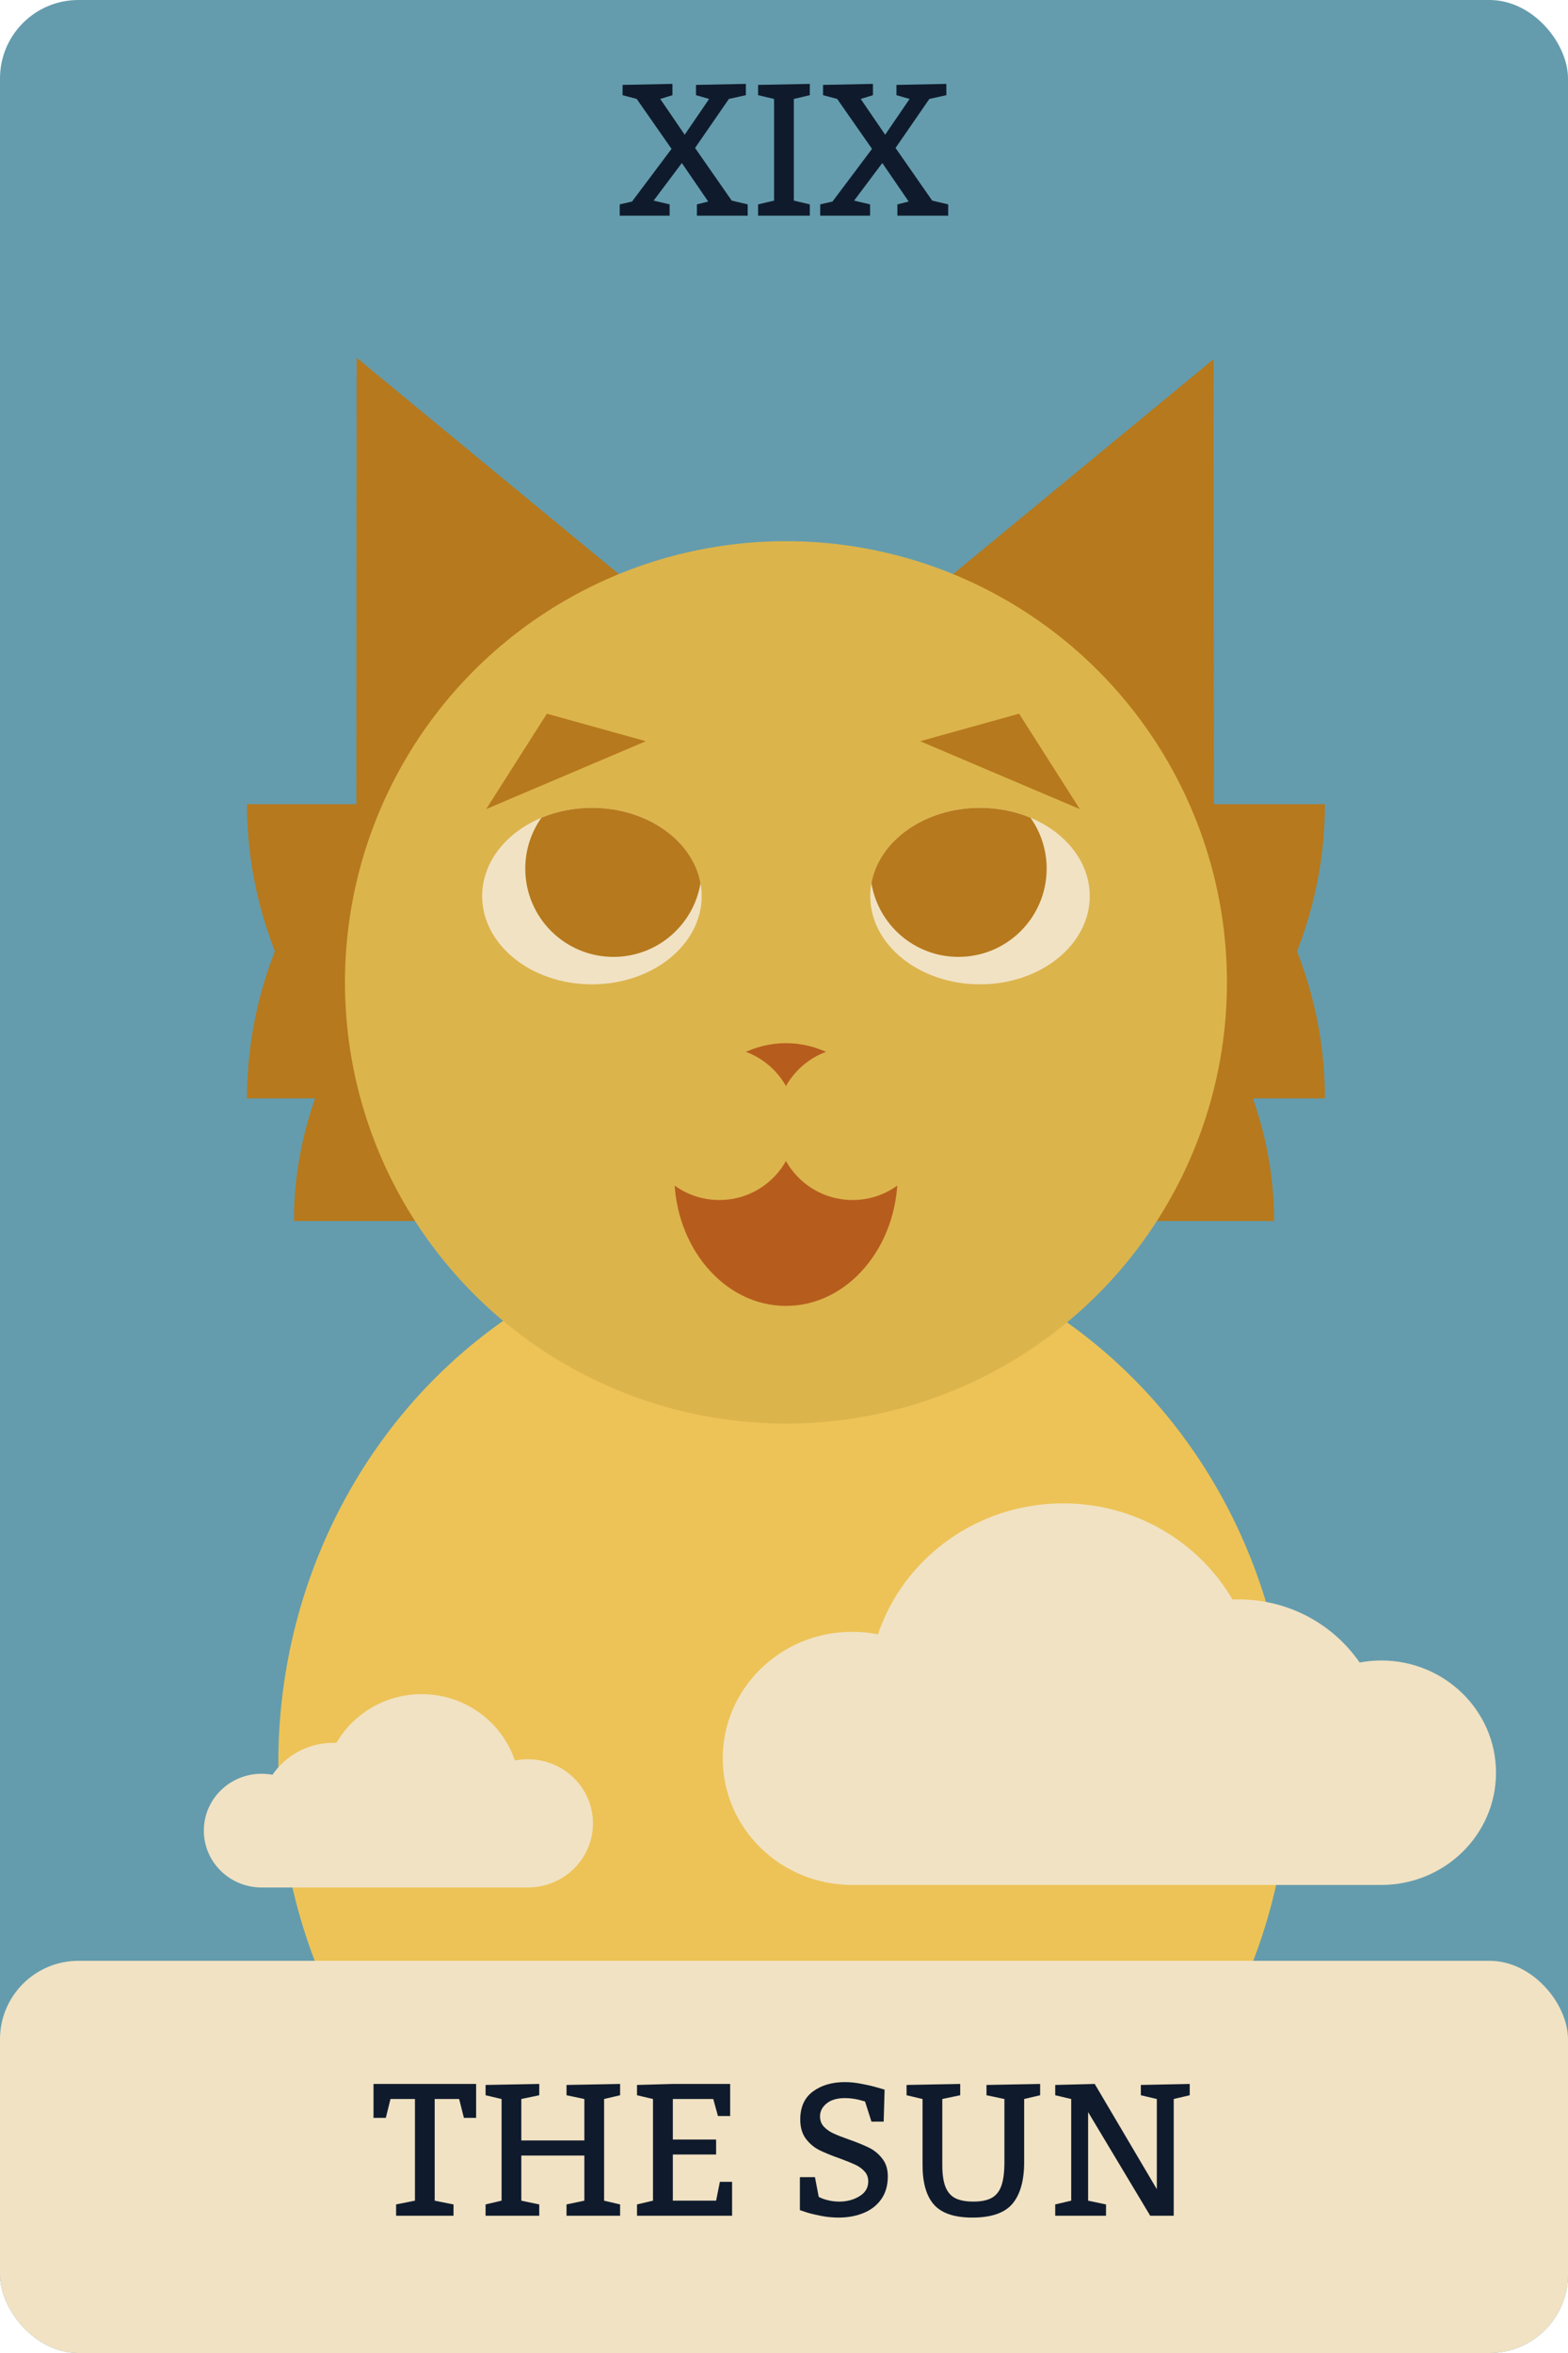 <svg width="400" height="600" viewBox="0 0 400 600" fill="none" xmlns="http://www.w3.org/2000/svg">
<rect width="400" height="600" rx="20" fill="#649CAD"/>
<path d="M90.976 91.228L186.12 169.696L90.899 213.392L90.976 91.228Z" fill="#B6791D"/>
<path d="M309.583 91.579L309.659 213.742L214.439 170.046L309.583 91.579Z" fill="#B6791D"/>
<path d="M338 205.071C338 236.385 323.513 266.417 297.727 288.559C271.941 310.702 236.967 323.141 200.5 323.141C164.033 323.141 129.059 310.702 103.273 288.559C77.487 266.417 63 236.385 63 205.071L200.5 205.071H338Z" fill="#B6791D"/>
<path d="M63 280.071C63 248.756 77.487 218.725 103.273 196.582C129.059 174.44 164.033 162 200.5 162C236.967 162 271.941 174.44 297.727 196.582C323.513 218.725 338 248.756 338 280.071L200.5 280.071H63Z" fill="#B6791D"/>
<path d="M75 311.337C75 282.869 88.17 255.568 111.612 235.438C135.054 215.309 166.848 204 200 204C233.152 204 264.946 215.309 288.388 235.438C311.83 255.568 325 282.869 325 311.337L200 311.337H75Z" fill="#B6791D"/>
<path d="M75 311.337C75 282.869 88.17 255.568 111.612 235.438C135.054 215.309 166.848 204 200 204C233.152 204 264.946 215.309 288.388 235.438C311.83 255.568 325 282.869 325 311.337L200 311.337H75Z" fill="#B6791D"/>
<ellipse cx="200" cy="449.5" rx="129" ry="135.5" fill="#EDC357"/>
<rect y="500" width="400" height="100" rx="20" fill="#F1E2C3"/>
<path d="M101.047 562.117L105.852 561.156V535.234H99.617L98.422 540.039H95.281V531.391H121.461V540.039H118.344L117.125 535.234H110.891V561.156L115.695 562.117V565H101.047V562.117ZM123.875 562.117L127.953 561.156V535.234L123.875 534.273V531.648L137.562 531.391V534.273L132.992 535.234V545.805H149.07V535.234L144.523 534.273V531.648L158.188 531.391V534.273L154.109 535.234V561.156L158.188 562.117V565H144.523V562.117L149.07 561.156V549.648H132.992V561.156L137.562 562.117V565H123.875V562.117ZM182.68 545.57V549.391H171.641V561.156H182.68L183.641 556.352H186.758V565H162.5V562.117L166.578 561.156V535.234L162.5 534.273V531.648L171.641 531.391H186.266V539.57H183.148L181.953 535.234H171.641V545.57H182.68ZM208.859 560.195C208.984 560.258 209.273 560.391 209.727 560.594C210.18 560.781 210.797 560.961 211.578 561.133C212.359 561.305 213.211 561.391 214.133 561.391C216.055 561.391 217.758 560.938 219.242 560.031C220.742 559.125 221.492 557.867 221.492 556.258C221.492 555.227 221.172 554.367 220.531 553.68C219.891 552.977 219.094 552.406 218.141 551.969C217.203 551.531 215.906 551.008 214.25 550.398C212.078 549.633 210.32 548.914 208.977 548.242C207.648 547.57 206.508 546.602 205.555 545.336C204.617 544.07 204.148 542.445 204.148 540.461C204.148 537.289 205.227 534.906 207.383 533.312C209.555 531.719 212.273 530.922 215.539 530.922C216.883 530.922 218.305 531.07 219.805 531.367C221.305 531.648 222.586 531.945 223.648 532.258C224.711 532.555 225.383 532.75 225.664 532.844L225.43 541H222.312L220.672 535.867C220.547 535.836 220.242 535.75 219.758 535.609C219.273 535.453 218.648 535.312 217.883 535.188C217.117 535.062 216.352 535 215.586 535C213.539 535 211.961 535.461 210.852 536.383C209.742 537.289 209.188 538.383 209.188 539.664C209.188 540.695 209.508 541.562 210.148 542.266C210.789 542.953 211.586 543.523 212.539 543.977C213.508 544.43 214.859 544.961 216.594 545.57C218.672 546.305 220.375 547 221.703 547.656C223.031 548.312 224.156 549.242 225.078 550.445C226.016 551.633 226.484 553.141 226.484 554.969C226.484 557.266 225.922 559.211 224.797 560.805C223.672 562.383 222.156 563.555 220.25 564.32C218.359 565.086 216.258 565.469 213.945 565.469C212.445 565.469 210.969 565.328 209.516 565.047C208.062 564.766 206.852 564.477 205.883 564.18C204.93 563.867 204.32 563.664 204.055 563.57V555.156H207.898L208.859 560.195ZM261.266 551.312C261.266 556.016 260.273 559.555 258.289 561.93C256.305 564.289 252.898 565.469 248.07 565.469C243.492 565.469 240.227 564.375 238.273 562.188C236.32 560 235.344 556.617 235.344 552.039V535.234L231.266 534.273V531.648L244.953 531.391V534.273L240.383 535.234V552.039C240.383 554.445 240.656 556.32 241.203 557.664C241.75 559.008 242.594 559.969 243.734 560.547C244.891 561.109 246.414 561.391 248.305 561.391C250.32 561.391 251.891 561.07 253.016 560.43C254.156 559.789 254.977 558.742 255.477 557.289C255.977 555.836 256.227 553.844 256.227 551.312V535.234L251.656 534.273V531.648L265.344 531.391V534.273L261.266 535.234V551.312ZM282.148 562.117V565H269.188V562.117L273.266 561.156V535.234L269.188 534.273V531.648L279.266 531.391L295.109 558.227V535.234L291.031 534.273V531.648L303.5 531.391V534.273L299.422 535.234V565H293.422L277.578 538.562V561.156L282.148 562.117Z" fill="#0F1B2C"/>
<path d="M171.312 37.961L162.43 25.234L158.82 24.273V21.648L171.547 21.391V24.273L168.43 25.234L174.664 34.352L180.898 25.234L177.547 24.273V21.648L190.273 21.391V24.273L185.938 25.234L177.312 37.727L186.664 51.156L190.742 52.117V55H177.781V52.117L180.664 51.391L173.938 41.57L166.742 51.156L170.82 52.117V55H158.094V52.117L161.234 51.391L171.312 37.961ZM193.391 52.117L197.469 51.156V25.234L193.391 24.273V21.648L206.586 21.391V24.273L202.508 25.234V51.156L206.586 52.117V55H193.391V52.117ZM222.453 37.961L213.57 25.234L209.961 24.273V21.648L222.688 21.391V24.273L219.57 25.234L225.805 34.352L232.039 25.234L228.688 24.273V21.648L241.414 21.391V24.273L237.078 25.234L228.453 37.727L237.805 51.156L241.883 52.117V55H228.922V52.117L231.805 51.391L225.078 41.57L217.883 51.156L221.961 52.117V55H209.234V52.117L212.375 51.391L222.453 37.961Z" fill="#0F1B2C"/>
<circle cx="200.5" cy="250.5" r="112.5" fill="#DCB44C"/>
<ellipse cx="151" cy="228.5" rx="28" ry="22.5" fill="#F1E2C3"/>
<ellipse cx="250" cy="228.5" rx="28" ry="22.5" fill="#F1E2C3"/>
<path fill-rule="evenodd" clip-rule="evenodd" d="M244.5 244C256.926 244 267 233.926 267 221.5C267 216.664 265.474 212.184 262.878 208.515C259.022 206.908 254.643 206 250 206C235.936 206 224.293 214.332 222.301 225.189C224.061 235.861 233.33 244 244.5 244Z" fill="#B6791D"/>
<path fill-rule="evenodd" clip-rule="evenodd" d="M138.122 208.516C141.978 206.908 146.357 206 151 206C165.064 206 176.707 214.333 178.699 225.189C176.939 235.861 167.67 244 156.5 244C144.074 244 134 233.927 134 221.5C134 216.664 135.526 212.184 138.122 208.516Z" fill="#B6791D"/>
<ellipse cx="200.5" cy="299.5" rx="28.5" ry="33.5" fill="#B65D1D"/>
<circle cx="183.5" cy="286.5" r="19.5" fill="#DCB44C"/>
<circle cx="217.5" cy="286.5" r="19.5" fill="#DCB44C"/>
<path d="M139.509 181.987L164.755 189.007L124.036 206.306L139.509 181.987Z" fill="#B6791D"/>
<path d="M259.974 181.987L275.447 206.306L234.728 189.007L259.974 181.987Z" fill="#B6791D"/>
<path d="M217.389 416.101C219.64 416.101 221.84 416.323 223.965 416.743C230.513 397.351 249.187 383.351 271.214 383.351C289.713 383.351 305.842 393.227 314.418 407.872C314.922 407.852 315.426 407.834 315.935 407.834C328.809 407.834 340.156 414.221 346.844 423.93C348.632 423.596 350.476 423.415 352.363 423.415C368.529 423.415 381.634 436.226 381.634 452.032C381.634 467.838 368.529 480.649 352.362 480.649H315.959H315.935H315.91H271.239H271.214H271.188H217.41H217.385C199.15 480.649 184.372 466.2 184.372 448.373C184.372 430.55 199.15 416.101 217.385 416.101H217.389Z" fill="#F1E2C3"/>
<path d="M134.648 448.593C133.515 448.593 132.408 448.706 131.339 448.919C128.044 439.093 118.647 432 107.563 432C98.254 432 90.138 437.004 85.823 444.424C85.57 444.414 85.316 444.405 85.06 444.405C78.582 444.405 72.872 447.641 69.506 452.56C68.606 452.391 67.679 452.299 66.729 452.299C58.594 452.299 52 458.79 52 466.798C52 474.806 58.594 481.297 66.73 481.297H85.047H85.06H85.072H107.551H107.563H107.576H134.637H134.65C143.826 481.297 151.262 473.977 151.262 464.944C151.262 455.914 143.826 448.593 134.65 448.593H134.648Z" fill="#F1E2C3"/>
</svg>
